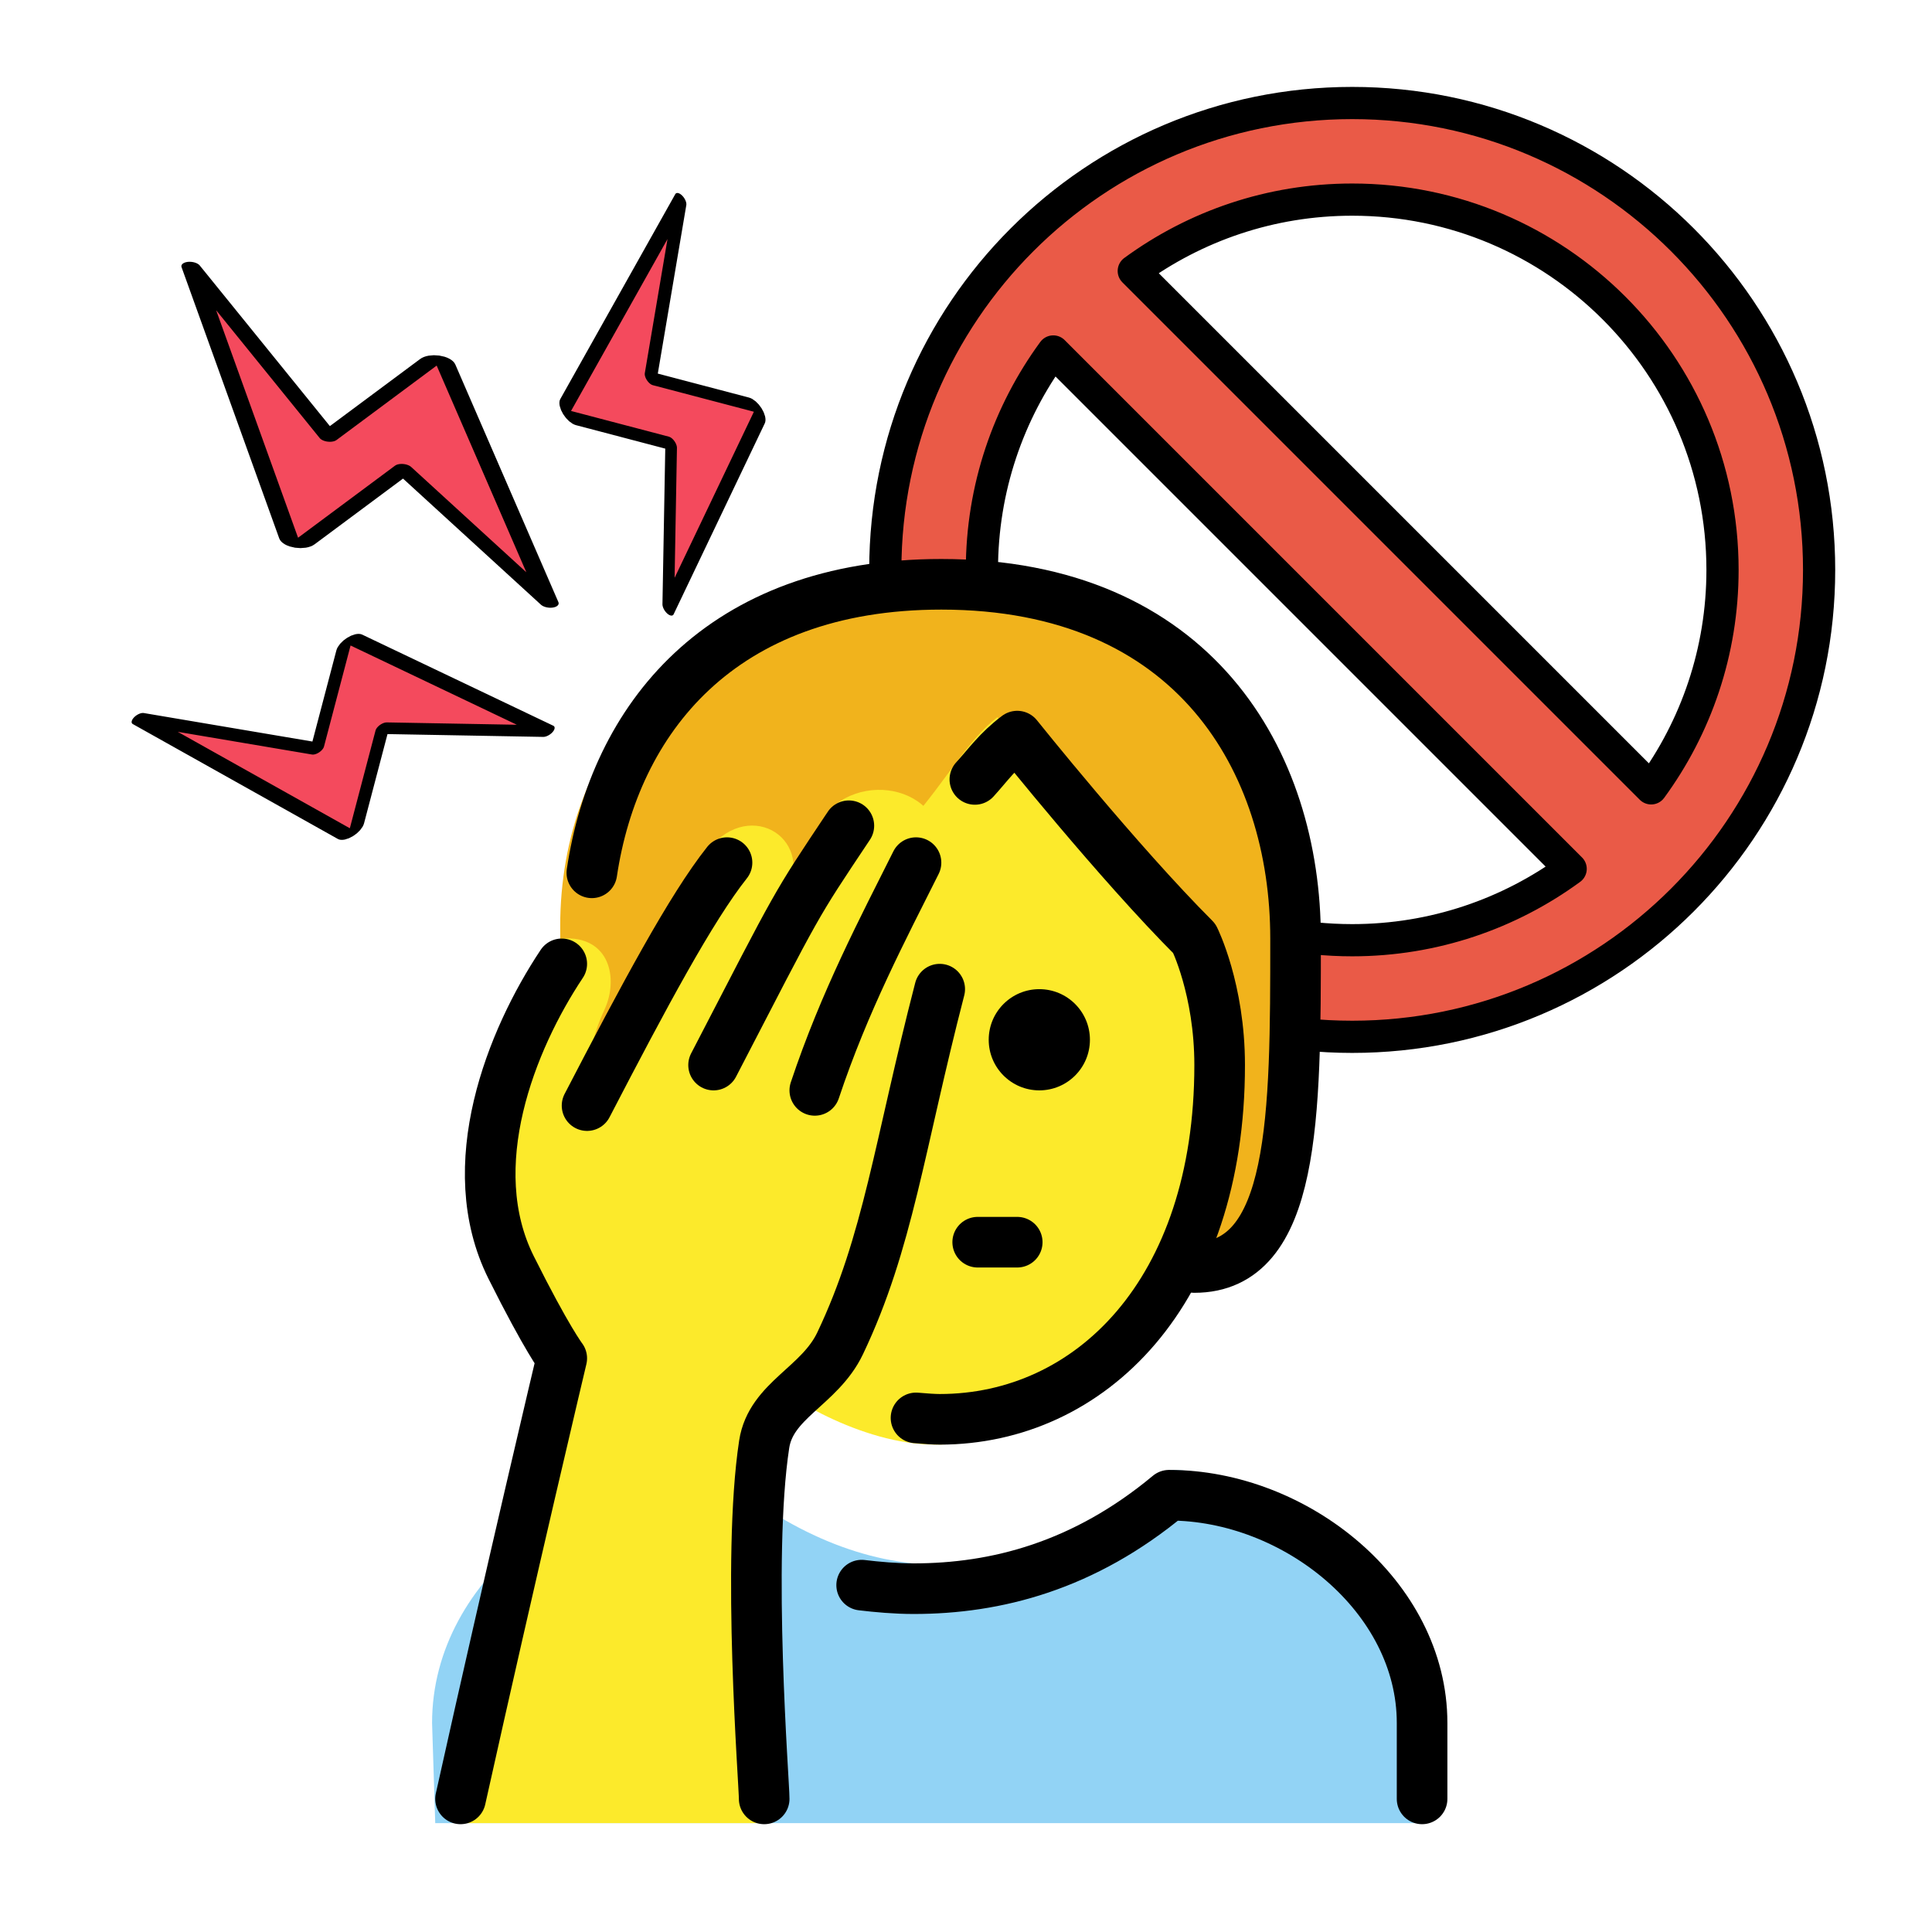 <?xml version="1.0" encoding="UTF-8" standalone="no"?>
<svg
   xmlns:dc="http://purl.org/dc/elements/1.1/"
   xmlns:cc="http://creativecommons.org/ns#"
   xmlns:rdf="http://www.w3.org/1999/02/22-rdf-syntax-ns#"
   xmlns:svg="http://www.w3.org/2000/svg"
   xmlns="http://www.w3.org/2000/svg"
   xmlns:sodipodi="http://sodipodi.sourceforge.net/DTD/sodipodi-0.dtd"
   xmlns:inkscape="http://www.inkscape.org/namespaces/inkscape"
   id="emoji"
   x="0"
   y="0"
   viewBox="0 0 72 72"
   version="1.1"
   sodipodi:docname="headachePrevent.svg"
   inkscape:version="1.0beta2 (2b71d25, 2019-12-03)">
  <defs
     id="defs1451" />
  <sodipodi:namedview
     pagecolor="#ffffff"
     bordercolor="#666666"
     inkscape:document-rotation="0"
     borderopacity="1"
     objecttolerance="10"
     gridtolerance="10"
     guidetolerance="10"
     inkscape:pageopacity="0"
     inkscape:pageshadow="2"
     inkscape:window-width="1073"
     inkscape:window-height="818"
     id="namedview1449"
     showgrid="false"
     showguides="false"
     inkscape:zoom="9.0555556"
     inkscape:cx="36"
     inkscape:cy="36"
     inkscape:window-x="177"
     inkscape:window-y="69"
     inkscape:window-maximized="0"
     inkscape:current-layer="emoji">
    <sodipodi:guide
       position="12.611,73.376"
       orientation="0,-1"
       id="guide1455" />
  </sodipodi:namedview>
  <g
     transform="matrix(0.6,0,0,0.6,28.793,-0.361)"
     id="g1392">
    <g
       id="color-57">
      <path
         inkscape:connector-curvature="0"
         id="_xD83D__xDEAB_"
         fill="#ea5a47"
         stroke="none"
         stroke-linecap="round"
         stroke-linejoin="round"
         stroke-miterlimit="10"
         stroke-width="2"
         d="M 36,7 C 19.984,7 7,19.984 7,36 7,52.016 19.984,65 36,65 52.016,65 65,52.016 65,36 65,19.984 52.016,7 36,7 Z M 13,36 c 0,-5.075 1.647,-9.764 4.432,-13.568 L 49.568,54.568 C 45.764,57.352 41.075,59 36,59 23.297,59 13,48.703 13,36 Z M 54.568,49.568 22.432,17.432 C 26.236,14.648 30.925,13 36,13 c 12.703,0 23,10.297 23,23 0,5.075 -1.647,9.764 -4.432,13.568 z" />
    </g>
    <g
       id="hair-5" />
    <g
       id="skin-0" />
    <g
       id="skin-shadow-6" />
    <g
       id="line-4">
      <path
         inkscape:connector-curvature="0"
         id="path1375"
         fill="none"
         stroke="#000000"
         stroke-linecap="round"
         stroke-linejoin="round"
         stroke-miterlimit="10"
         stroke-width="2"
         d="M 36,7 C 19.984,7 7,19.984 7,36 7,52.016 19.984,65 36,65 52.016,65 65,52.016 65,36 65,19.984 52.016,7 36,7 Z M 13,36 c 0,-5.075 1.647,-9.764 4.432,-13.568 L 49.568,54.568 C 45.764,57.352 41.075,59 36,59 23.297,59 13,48.703 13,36 Z M 54.568,49.568 22.432,17.432 C 26.236,14.648 30.925,13 36,13 c 12.703,0 23,10.297 23,23 0,5.075 -1.647,9.764 -4.432,13.568 z" />
    </g>
  </g>
  <g
     id="skin-shadow" />
  <g
     id="g1560"
     transform="translate(-6.736,1.325)">
    <g
       transform="matrix(0.943,0,0,0.943,7.868,9.134)"
       id="g1475">
      <g
         id="color">
        <path
           inkscape:connector-curvature="0"
           fill="#92D3F5"
           d="M 16,60.958 15.875,57 c 0,-5.875 6.133,-10 11.125,-10 6,5 12,5 18,0 4.994,0 10,5.006 10,10 v 3.958"
           id="path1415" />
      </g>
      <g
         id="hair">
        <path
           inkscape:connector-curvature="0"
           fill="#F1B31C"
           d="m 25.771,39 c -4,0 -4.832,-6.5 -4.832,-13.5 0,-7 4.832,-13.5 14.832,-13.5 10,0 14,7 14,14 0,7 0,13 -4,13"
           id="path1418" />
      </g>
      <g
         id="skin">
        <path
           inkscape:connector-curvature="0"
           fill="#FCEA2B"
           d="M 28.844,43.094 C 29.595,44.012 32.852,46 35.75,46 c 5.936,0 11.125,-5.25 11.125,-14.25 0,-3 -1,-5 -1,-5 -3,-2.999 -7.656,-9.499 -7.656,-9.499 -1.121,0.841 -2.074,2.548 -3.324,3.978"
           id="path1421" />
        <path
           inkscape:connector-curvature="0"
           fill="#FCEA2B"
           d="m 28.875,60.958 c 0.005,-0.57 -0.697,-10.409 0,-14.972 0.267,-1.746 2,-1.986 3,-3.986 3,-6 1.833,-8.333 4,-14 1.13,-2.954 -1.565,-3.724 -3.127,-0.6 L 35.756,23.606 C 36.96,20.291 33.168,19.166 31.5,21 l -1.827,3.627 C 31.242,22.273 28.691,20.478 27,22.252 25.421,23.907 23.376,28.546 21.875,33 c 0,0 -0.117,-2.194 0.812,-4.188 C 23.252,27.602 22.916,25.863 21,26 c -0.997,0.071 -1.764,2.773 -2.54,5.667 -0.78,2.907 0.088,7.156 0.72,8.421 1.414,2.828 1.695,2.898 1.695,2.898 0,0 -2,8.972 -4,17.972"
           id="path1423" />
      </g>
      <g
         id="line">
        <path
           inkscape:connector-curvature="0"
           fill="none"
           stroke="#000000"
           stroke-linecap="round"
           stroke-linejoin="round"
           stroke-width="2"
           d="M 22.189,23.402 C 23.088,17.366 27.244,12 36,12 c 10,0 14,7 14,14 0,7 0,13 -4,13"
           id="path1427" />
        <path
           inkscape:connector-curvature="0"
           d="m 41.873,30 c 0,1.105 -0.895,2 -2,2 -1.104,0 -2,-0.895 -2,-2 0,-1.105 0.896,-2 2,-2 1.105,0 2,0.895 2,2"
           id="path1429" />
        <path
           inkscape:connector-curvature="0"
           fill="none"
           stroke="#000000"
           stroke-linecap="round"
           stroke-linejoin="round"
           stroke-width="2"
           d="m 37.438,38 c 1.75,0 -0.875,0 1.562,0"
           id="path1431" />
        <path
           inkscape:connector-curvature="0"
           fill="none"
           stroke="#000000"
           stroke-linecap="round"
           stroke-linejoin="round"
           stroke-width="2"
           d="m 55,60 v -3 c 0,-4.994 -5.006,-9 -10,-9 -3.365,2.803 -6.839,3.693 -10.094,3.693 -0.704,0 -1.442,-0.066 -2.054,-0.14"
           id="path1433" />
        <path
           inkscape:connector-curvature="0"
           fill="none"
           stroke="#000000"
           stroke-linecap="round"
           stroke-linejoin="round"
           stroke-miterlimit="10"
           stroke-width="2"
           d="M 32.346,21.542 C 30.155,24.828 30.447,24.346 27,31"
           id="path1435" />
        <path
           inkscape:connector-curvature="0"
           fill="none"
           stroke="#000000"
           stroke-linecap="round"
           stroke-linejoin="round"
           stroke-miterlimit="10"
           stroke-width="2"
           d="m 22,32.602 c 2.25,-4.333 4.109,-7.81 5.531,-9.602"
           id="path1437" />
        <path
           inkscape:connector-curvature="0"
           fill="none"
           stroke="#000000"
           stroke-linecap="round"
           stroke-linejoin="round"
           stroke-miterlimit="10"
           stroke-width="2"
           d="m 17,60 c 2,-9 4,-17.411 4,-17.411 0,0 -0.586,-0.76 -2,-3.589 -2,-4 0,-9 2,-12"
           id="path1439" />
        <path
           inkscape:connector-curvature="0"
           fill="none"
           stroke="#000000"
           stroke-linecap="round"
           stroke-linejoin="round"
           stroke-miterlimit="10"
           stroke-width="2"
           d="m 35,23 c -1.283,2.565 -2.826,5.477 -4,9"
           id="path1441" />
        <path
           inkscape:connector-curvature="0"
           fill="none"
           stroke="#000000"
           stroke-linecap="round"
           stroke-linejoin="round"
           stroke-miterlimit="10"
           stroke-width="2"
           d="m 29,60 c 0.005,-0.57 -0.697,-9.451 0,-14.014 0.267,-1.746 2.191,-2.289 3,-3.986 1.906,-4 2.334,-7.806 3.937,-14"
           id="path1443" />
        <path
           inkscape:connector-curvature="0"
           fill="none"
           stroke="#000000"
           stroke-linecap="round"
           stroke-linejoin="round"
           stroke-width="2"
           d="m 37.326,19.711 c 0.511,-0.56 0.906,-1.135 1.674,-1.711 0,0 4,5 7,8 0,0 1,2.001 1,5 0,9 -5.127,14 -11.063,14 C 35.718,45 35.377,44.977 35,44.944"
           id="path1445" />
      </g>
    </g>
    <g
       transform="matrix(0.116,0,0,0.116,7.861,2.601)"
       id="g1519">
      <g
         inkscape:label="layer1"
         id="layer1" />
      <g
         transform="matrix(0.451,0,0,0.493,10.633,1.636)"
         id="g315-6-9">
        <g
           id="hair-6-1" />
        <g
           id="skin-2-7" />
        <g
           id="skin-shadow-7-2" />
        <g
           transform="translate(26.615,2.028)"
           id="g1599">
          <g
             transform="translate(-11.09,-10.138)"
             id="g1613">
            <g
               transform="matrix(-3.725,2.533,-5.76,-2.226,535.479,216.692)"
               id="g1218-4-6-9-8-7-7">
              <path
                 inkscape:connector-curvature="0"
                 fill="#FCEA2B"
                 stroke="none"
                 d="M 48.145,3.866 16.318,37.99 c -0.603,0.646 -0.114,1.659 0.801,1.659 H 36.226 L 19.152,67.188 c -0.166,0.268 0.215,0.536 0.442,0.311 l 36.063,-35.704 c 0.644,-0.637 0.163,-1.688 -0.772,-1.688 H 36.385 Z"
                 id="path292-7-9-8-0-5-8-8-1"
                 style="fill:#f44a5d;fill-opacity:1" />
              <g
                 id="line-0-3-0-3-4-3-4-8">
                <path
                   id="path298-3-6-4-2-9-5-1-7"
                   d="M 48.163,4.441 16.322,37.782 c -0.617,0.646 -0.117,1.659 0.82,1.659 H 36.225 L 17.921,68.274 55.648,31.795 c 0.659,-0.637 0.167,-1.688 -0.791,-1.688 H 36.385 Z"
                   stroke-width="2"
                   stroke-miterlimit="10"
                   stroke-linejoin="round"
                   stroke-linecap="round"
                   stroke="#000000"
                   fill="none"
                   inkscape:connector-curvature="0" />
              </g>
            </g>
            <g
               id="g1218-4-6-9-8-7-7-4"
               transform="matrix(-3.76,-0.904,-1.643,-4.596,603.784,396.567)">
              <path
                 style="fill:#f44a5d;fill-opacity:1"
                 id="path292-7-9-8-0-5-8-8-1-0"
                 d="M 48.145,3.866 16.318,37.99 c -0.603,0.646 -0.114,1.659 0.801,1.659 H 36.226 L 19.152,67.188 c -0.166,0.268 0.215,0.536 0.442,0.311 l 36.063,-35.704 c 0.644,-0.637 0.163,-1.688 -0.772,-1.688 H 36.385 Z"
                 stroke="none"
                 fill="#FCEA2B"
                 inkscape:connector-curvature="0" />
              <g
                 id="line-0-3-0-3-4-3-4-8-0">
                <path
                   inkscape:connector-curvature="0"
                   fill="none"
                   stroke="#000000"
                   stroke-linecap="round"
                   stroke-linejoin="round"
                   stroke-miterlimit="10"
                   stroke-width="2"
                   d="M 48.163,4.441 16.322,37.782 c -0.617,0.646 -0.117,1.659 0.82,1.659 H 36.225 L 17.921,68.274 55.648,31.795 c 0.659,-0.637 0.167,-1.688 -0.791,-1.688 H 36.385 Z"
                   id="path298-3-6-4-2-9-5-1-7-9" />
              </g>
            </g>
            <g
               transform="matrix(-0.988,3.438,-5.028,1.502,399.271,240.34)"
               id="g1218-4-6-9-8-7-7-4-3">
              <path
                 inkscape:connector-curvature="0"
                 fill="#FCEA2B"
                 stroke="none"
                 d="M 48.145,3.866 16.318,37.99 c -0.603,0.646 -0.114,1.659 0.801,1.659 H 36.226 L 19.152,67.188 c -0.166,0.268 0.215,0.536 0.442,0.311 l 36.063,-35.704 c 0.644,-0.637 0.163,-1.688 -0.772,-1.688 H 36.385 Z"
                 id="path292-7-9-8-0-5-8-8-1-0-7"
                 style="fill:#f44a5d;fill-opacity:1" />
              <g
                 id="line-0-3-0-3-4-3-4-8-0-5">
                <path
                   id="path298-3-6-4-2-9-5-1-7-9-7"
                   d="M 48.163,4.441 16.322,37.782 c -0.617,0.646 -0.117,1.659 0.82,1.659 H 36.225 L 17.921,68.274 55.648,31.795 c 0.659,-0.637 0.167,-1.688 -0.791,-1.688 H 36.385 Z"
                   stroke-width="2"
                   stroke-miterlimit="10"
                   stroke-linejoin="round"
                   stroke-linecap="round"
                   stroke="#000000"
                   fill="none"
                   inkscape:connector-curvature="0" />
              </g>
            </g>
          </g>
        </g>
      </g>
    </g>
  </g>
</svg>
